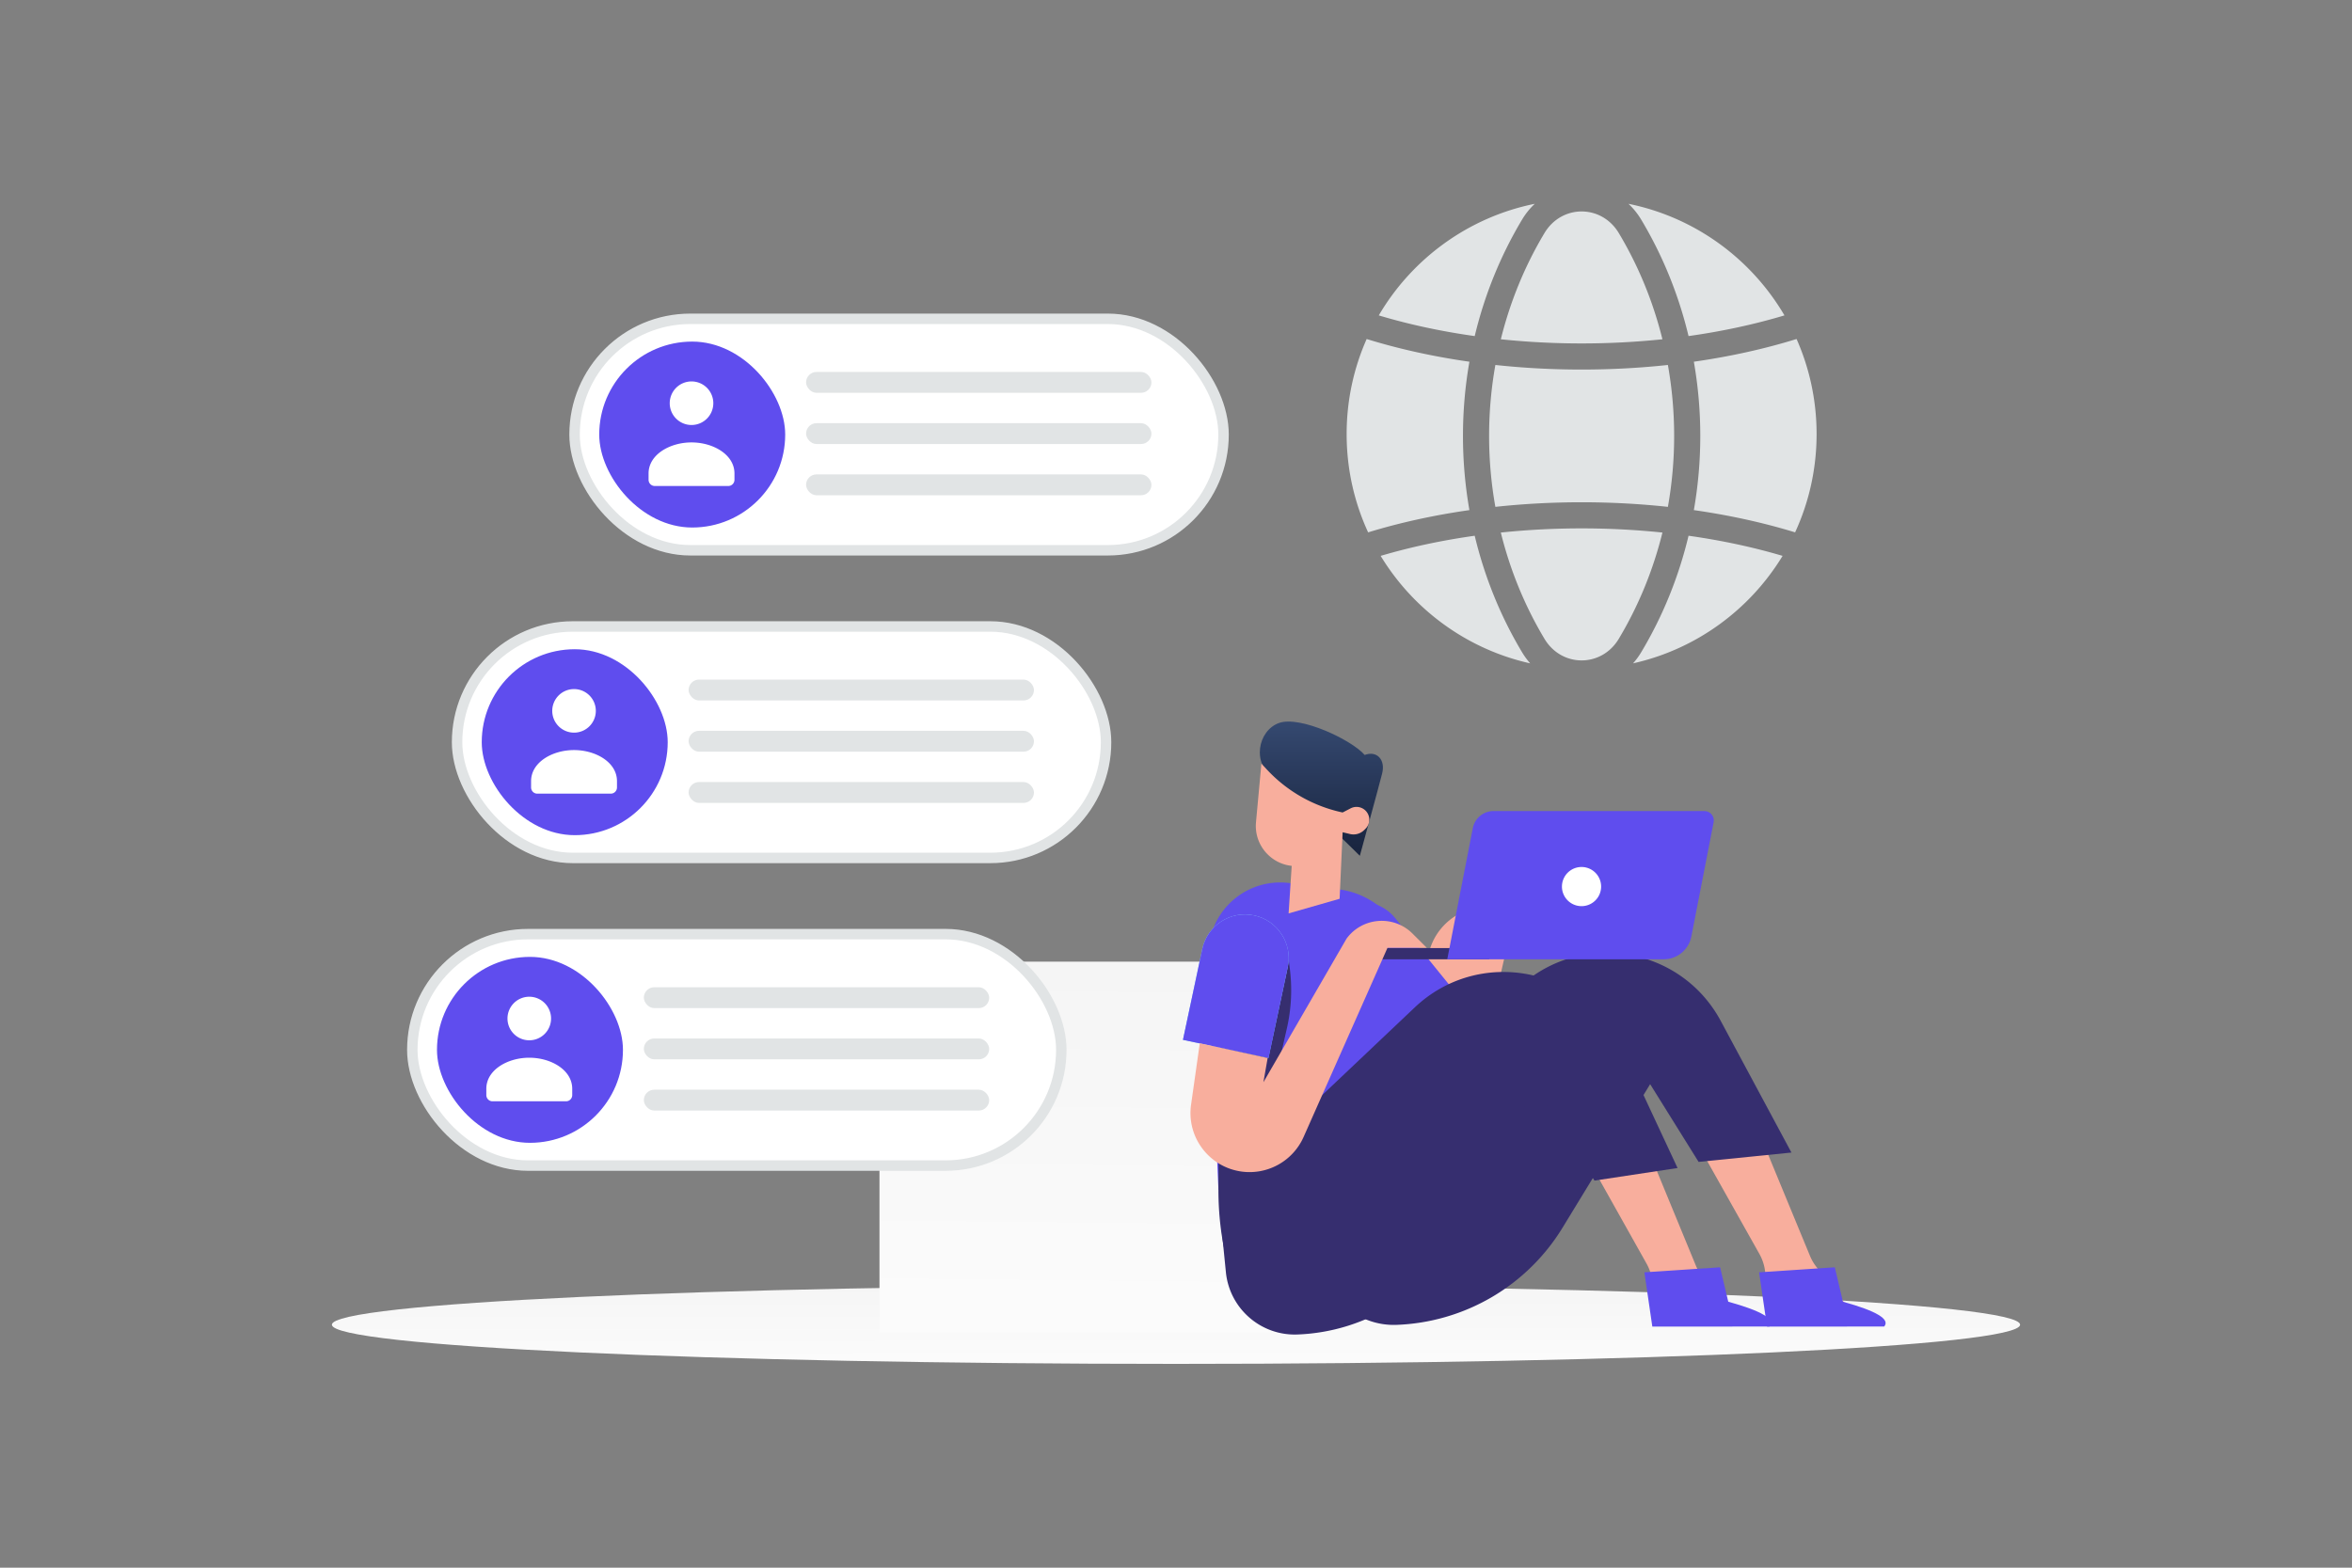 <svg width="900" height="600" viewBox="0 0 900 600" fill="none" xmlns="http://www.w3.org/2000/svg"><rect x="0" y="0" width="900" height="600" fill="#808080" stroke="none"/><path fill="transparent" d="M0 0h900v600H0z"/><path d="M450 522c178.388 0 323-6.716 323-15 0-8.284-144.612-15-323-15s-323 6.716-323 15c0 8.284 144.612 15 323 15z" fill="url(#a)"/><path fill-rule="evenodd" clip-rule="evenodd" d="M494.421 368.055H336.535v141.899h157.886V368.055z" fill="url(#b)"/><path fill-rule="evenodd" clip-rule="evenodd" d="m519.462 415.98 22.058-25.719 5.023-24.631c3.043-14.92 19.322-22.983 33.034-16.363l-7.936 35.035a85.498 85.498 0 0 1-20.393 38.921l-6.362 6.932-25.424-14.175z" fill="#F8AE9D"/><path fill-rule="evenodd" clip-rule="evenodd" d="M507.833 372.454c-5.823-7.188-4.714-17.737 2.476-23.558 7.188-5.819 17.731-4.711 23.552 2.475l22.304 27.535-26.034 21.075-22.298-27.527z" fill="#5f4dee"/><path fill-rule="evenodd" clip-rule="evenodd" d="M466.233 455.345h85.017l-12.029-88.302a31.096 31.096 0 0 0-26.877-26.652l-19-2.426a27.436 27.436 0 0 0-30.886 28.378l3.775 89.002z" fill="#5f4dee"/><path fill-rule="evenodd" clip-rule="evenodd" d="M520.344 327.542s7.213-26.23 8.541-31.531c1.329-5.301-2.067-8.828-6.683-7.065-5.03-5.808-24.709-15.114-32.766-12.249-8.057 2.865-10.795 15.631-1.531 21.667 9.264 6.036 32.439 29.178 32.439 29.178z" fill="url(#c)"/><path fill-rule="evenodd" clip-rule="evenodd" d="m482.678 292.275-2.069 22.41c-.772 8.367 5.312 15.805 13.666 16.708l-1.187 18.197 19.518-5.598 1.156-25.463 2.828.675a5.777 5.777 0 0 0 5.378-1.487l.527-.515a4.886 4.886 0 0 0-5.659-7.833l-3.074 1.591a55.196 55.196 0 0 1-28.857-16.301l-2.227-2.384z" fill="#F8AE9D"/><path fill-rule="evenodd" clip-rule="evenodd" d="m492.491 362.559 1.033 7.921a65.713 65.713 0 0 1-1.094 23.112l-21.374 93.679s-4.823-11.872-4.823-31.926c0-20.055 1.512-89.258 1.512-89.258l24.746-3.528z" fill="#362E6F"/><path fill-rule="evenodd" clip-rule="evenodd" d="M460.046 363.23c1.919-9.039 10.804-14.809 19.842-12.885 9.031 1.922 14.795 10.799 12.878 19.83l-7.378 34.762-32.716-6.964 7.374-34.743z" fill="url(#d)"/><path fill-rule="evenodd" clip-rule="evenodd" d="M460.046 363.23c1.919-9.039 10.804-14.809 19.842-12.885 9.031 1.922 14.795 10.799 12.878 19.83l-7.378 34.762-32.716-6.964 7.374-34.743z" fill="#5f4dee"/><path fill-rule="evenodd" clip-rule="evenodd" d="m619.099 383.586 54.125 96.299a18.177 18.177 0 0 1 2.296 10.043l2.728 8.813h27.678l-10.856-13.84a17.977 17.977 0 0 1-2.475-4.24l-40.082-97.075h-33.414z" fill="#F8AE9D"/><path fill-rule="evenodd" clip-rule="evenodd" d="m503.64 463.257 1.839 18.576c1.458 14.725 14.118 25.776 28.905 25.231a77.803 77.803 0 0 0 63.55-37.227l33.497-54.899 18.543 29.755 35.523-3.579-27.032-50.346c-15.468-28.807-54.121-34.97-77.779-12.4l-72.781 69.431-4.265 15.458z" fill="#362E6F"/><path fill-rule="evenodd" clip-rule="evenodd" d="m577.346 389.627 52.712 93.988a17.774 17.774 0 0 1 2.237 9.805l2.658 8.601h26.956l-10.537-13.461a18.017 18.017 0 0 1-2.469-4.238l-39.015-94.695h-32.542z" fill="#F8AE9D"/><path fill-rule="evenodd" clip-rule="evenodd" d="m629.234 486.953 28.97-1.92 3.117 13.172c12.885 3.558 18.146 6.723 15.783 9.497l-44.84.017-3.03-20.766z" fill="#5f4dee"/><path fill-rule="evenodd" clip-rule="evenodd" d="m673.121 486.953 28.97-1.92 3.118 13.172c12.884 3.558 18.145 6.723 15.782 9.497l-44.84.017-3.03-20.766z" fill="#5f4dee"/><path fill-rule="evenodd" clip-rule="evenodd" d="m467.127 467.198 1.964 19.7c1.388 13.921 13.357 24.364 27.337 23.853a73.61 73.61 0 0 0 62.874-40.105l28.04-54.958 22.787 36.16 31.795-4.817-21.678-46.451c-14.288-30.616-54.37-38.237-78.898-15.002l-69.956 66.27-4.265 15.35z" fill="#362E6F"/><path d="M569.853 362.866h-47.099a4.282 4.282 0 0 0-4.282 4.282h51.381v-4.282z" fill="#362E6F"/><path fill-rule="evenodd" clip-rule="evenodd" d="M564.176 317.407a8.1 8.1 0 0 1 7.947-6.536h78.652a2.735 2.735 0 0 1 2.661 3.354l-11.666 49.932-85.28 2.19h-1.946l9.632-48.94z" fill="#362E6F"/><path fill-rule="evenodd" clip-rule="evenodd" d="M563.571 316.967a8.1 8.1 0 0 1 7.95-6.551h80.667a3.6 3.6 0 0 1 3.533 4.288l-8.514 43.709a10.8 10.8 0 0 1-10.601 8.735h-82.81l9.775-50.181z" fill="#5f4dee"/><path fill-rule="evenodd" clip-rule="evenodd" d="M605.177 346.81a7.493 7.493 0 1 0 0-14.987 7.493 7.493 0 0 0 0 14.987z" fill="#fff"/><path fill-rule="evenodd" clip-rule="evenodd" d="m545.958 362.751-5.465-5.449c-7.238-7.218-19.208-6.288-25.245 1.962l-31.805 54.948 1.63-9.275-25.972-5.655-3.337 23.526c-1.726 12.167 6.58 23.485 18.704 25.487a22.614 22.614 0 0 0 24.357-13.144l32.105-72.4h15.028z" fill="#F8AE9D"/><rect x="157.774" y="357.515" width="248.338" height="88.588" rx="44.294" fill="#fff" stroke="#E1E4E5" stroke-width="4"/><rect x="167.214" y="366.228" width="71.161" height="71.161" rx="35.581" fill="#5f4dee"/><path fill-rule="evenodd" clip-rule="evenodd" d="M218.964 416.735v2.379c0 1.313-1.052 2.379-2.348 2.379h-28.174c-1.296 0-2.348-1.066-2.348-2.379v-2.417c0-7.2 8.119-11.877 16.435-11.877 8.316 0 16.435 4.68 16.435 11.877m-10.54-32.778a8.336 8.336 0 0 1 0 11.79 8.338 8.338 0 0 1-11.79 0 8.336 8.336 0 0 1 0-11.79 8.336 8.336 0 0 1 11.79 0z" fill="#fff"/><rect x="246.363" y="377.846" width="132.156" height="7.987" rx="3.994" fill="#E1E4E5"/><rect x="246.363" y="397.452" width="132.156" height="7.987" rx="3.994" fill="#E1E4E5"/><rect x="246.363" y="417.058" width="132.156" height="7.987" rx="3.994" fill="#E1E4E5"/><rect x="174.901" y="239.768" width="248.338" height="88.588" rx="44.294" fill="#fff" stroke="#E1E4E5" stroke-width="4"/><rect x="184.341" y="248.481" width="71.161" height="71.161" rx="35.581" fill="#5f4dee"/><path fill-rule="evenodd" clip-rule="evenodd" d="M236.091 298.988v2.379c0 1.314-1.052 2.379-2.348 2.379h-28.174c-1.296 0-2.348-1.065-2.348-2.379v-2.417c0-7.199 8.119-11.877 16.435-11.877 8.316 0 16.435 4.68 16.435 11.877m-10.54-32.778a8.338 8.338 0 0 1 0 11.79 8.336 8.336 0 0 1-11.79 0 8.336 8.336 0 0 1 0-11.79 8.338 8.338 0 0 1 11.79 0z" fill="#fff"/><rect x="263.49" y="260.1" width="132.156" height="7.987" rx="3.994" fill="#E1E4E5"/><rect x="263.49" y="279.705" width="132.156" height="7.987" rx="3.994" fill="#E1E4E5"/><rect x="263.49" y="299.311" width="132.156" height="7.987" rx="3.994" fill="#E1E4E5"/><rect x="219.859" y="122.021" width="248.338" height="88.588" rx="44.294" fill="#fff" stroke="#E1E4E5" stroke-width="4"/><rect x="229.298" y="130.735" width="71.161" height="71.161" rx="35.581" fill="#5f4dee"/><path fill-rule="evenodd" clip-rule="evenodd" d="M281.048 181.242v2.379c0 1.313-1.052 2.379-2.348 2.379h-28.174c-1.296 0-2.348-1.066-2.348-2.379v-2.418c0-7.199 8.119-11.876 16.435-11.876 8.316 0 16.435 4.679 16.435 11.876m-10.54-32.777a8.335 8.335 0 0 1 0 11.789 8.336 8.336 0 0 1-11.79 0 8.335 8.335 0 0 1 0-11.789 8.336 8.336 0 0 1 11.79 0z" fill="#fff"/><rect x="308.447" y="142.354" width="132.156" height="7.987" rx="3.994" fill="#E1E4E5"/><rect x="308.447" y="161.958" width="132.156" height="7.987" rx="3.994" fill="#E1E4E5"/><rect x="308.447" y="181.564" width="132.156" height="7.987" rx="3.994" fill="#E1E4E5"/><path fill-rule="evenodd" clip-rule="evenodd" d="M587.29 78a27.87 27.87 0 0 0-4.875 6.067c-8.35 13.94-14.387 29.002-18.11 44.562-12.729-1.788-25.085-4.427-36.712-7.918C540.309 99.027 561.853 83.145 587.29 78zm-64.266 51.773c12.412 3.834 25.627 6.723 39.25 8.668a164.945 164.945 0 0 0-.002 56.792c-13.442 1.919-26.486 4.759-38.752 8.518-5.279-11.446-8.225-24.19-8.225-37.621 0-12.948 2.737-25.255 7.663-36.377l.066.02zm5.287 82.978c12.499 20.572 33.021 35.731 57.223 41.134a28.273 28.273 0 0 1-3.119-4.263c-8.353-13.946-14.39-29.012-18.114-44.577-12.467 1.751-24.575 4.32-35.99 7.706zm45.985-8.928c3.508 14.198 9.074 27.932 16.698 40.661l.001.001c6.604 11.031 21.836 11.031 28.441 0v-.001c7.624-12.729 13.191-26.463 16.699-40.661-20.38-2.126-41.461-2.126-61.839 0zm71.833 1.222c-3.723 15.565-9.761 30.632-18.113 44.577a28.364 28.364 0 0 1-3.117 4.261c24.199-5.405 44.717-20.565 57.214-41.136-11.414-3.384-23.52-5.951-35.984-7.702zm40.774-1.298c-12.264-3.757-25.306-6.595-38.744-8.514a164.938 164.938 0 0 0-.003-56.795c13.616-1.944 26.823-4.833 39.228-8.665l.078-.025c4.927 11.123 7.664 23.433 7.664 36.382 0 13.43-2.944 26.172-8.223 37.617zm-48.679-9.758c-21.748-2.347-44.271-2.347-66.017 0a154.89 154.89 0 0 1 .003-54.305c21.746 2.346 44.267 2.346 66.011-.001a154.944 154.944 0 0 1 .003 54.306zM574.3 129.85c20.377 2.125 41.455 2.124 61.831-.001-3.509-14.192-9.073-27.92-16.694-40.643l-.001-.002c-6.615-11.034-21.838-11.03-28.441 0h-.001c-7.621 12.724-13.186 26.454-16.694 40.646zm71.825-1.223c12.727-1.789 25.079-4.428 36.702-7.919-12.715-21.681-34.256-37.561-59.689-42.707a27.874 27.874 0 0 1 4.876 6.063l.001.002c8.35 13.94 14.387 29.001 18.11 44.561z" fill="#E1E4E5"/><defs><linearGradient id="a" x1="463.774" y1="538.82" x2="463.731" y2="459.354" gradientUnits="userSpaceOnUse"><stop stop-color="#fff"/><stop offset="1" stop-color="#EEE"/></linearGradient><linearGradient id="b" x1="412.112" y1="589.511" x2="416.044" y2="213.682" gradientUnits="userSpaceOnUse"><stop stop-color="#fff"/><stop offset="1" stop-color="#EEE"/></linearGradient><linearGradient id="c" x1="529.176" y1="276.162" x2="529.176" y2="327.542" gradientUnits="userSpaceOnUse"><stop stop-color="#354970"/><stop offset="1" stop-color="#18233D"/></linearGradient><linearGradient id="d" x1="463.524" y1="346.867" x2="452.66" y2="397.98" gradientUnits="userSpaceOnUse"><stop stop-color="#98D8FF"/><stop offset="1" stop-color="#5FB0FF"/></linearGradient></defs></svg>